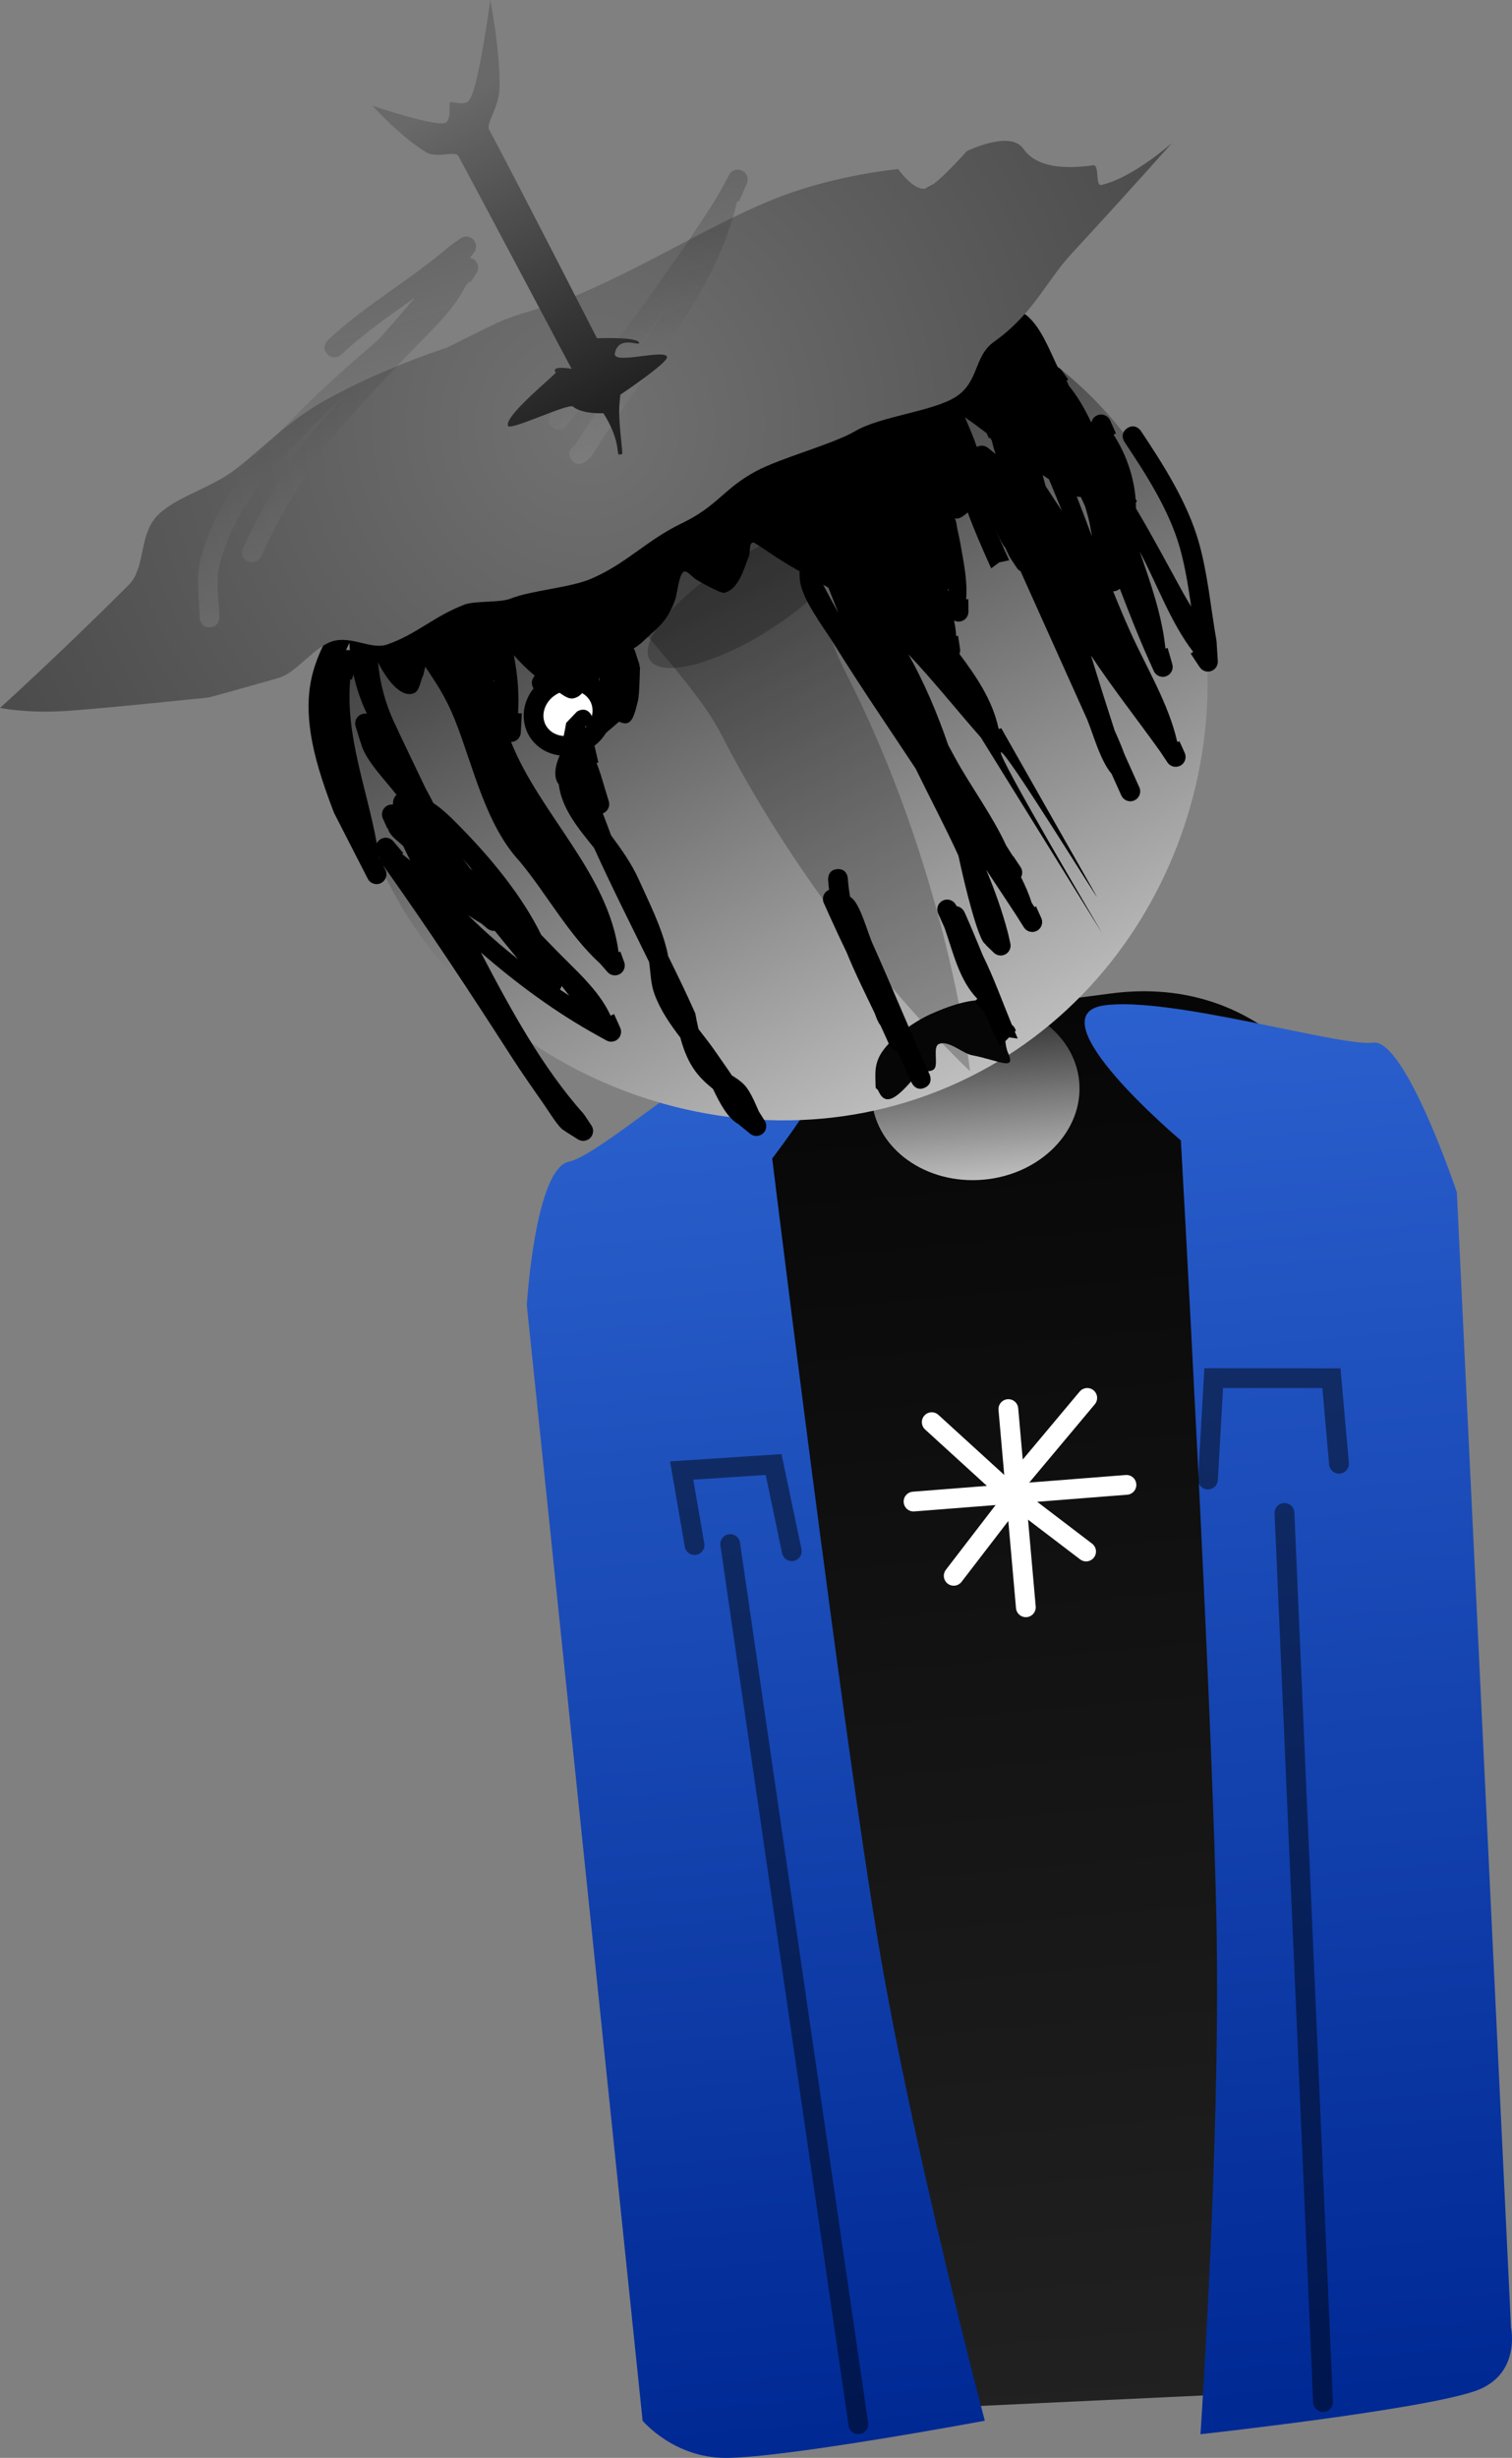 <svg version="1.1" xmlns="http://www.w3.org/2000/svg" xmlns:xlink="http://www.w3.org/1999/xlink" width="191.183" height="310.697" viewBox="0,0,191.183,310.697"><rect x="0" y="0" width="191.183" height="310.697" fill="#808080" stroke="none"/><defs><linearGradient x1="314.517" y1="183.538" x2="330.249" y2="361.689" gradientUnits="userSpaceOnUse" id="color-1"><stop offset="0" stop-color="#060606"/><stop offset="1" stop-color="#212121"/></linearGradient><linearGradient x1="278.677" y1="177.966" x2="295.131" y2="364.287" gradientUnits="userSpaceOnUse" id="color-2"><stop offset="0" stop-color="#2e65d1"/><stop offset="1" stop-color="#002994"/></linearGradient><linearGradient x1="347.904" y1="172.805" x2="364.357" y2="359.126" gradientUnits="userSpaceOnUse" id="color-3"><stop offset="0" stop-color="#2d63d1"/><stop offset="1" stop-color="#002994"/></linearGradient><linearGradient x1="314.797" y1="183.065" x2="316.777" y2="205.483" gradientUnits="userSpaceOnUse" id="color-4"><stop offset="0" stop-color="#222222"/><stop offset="1" stop-color="#bebebe"/></linearGradient><linearGradient x1="266.996" y1="97.529" x2="315.538" y2="192.251" gradientUnits="userSpaceOnUse" id="color-5"><stop offset="0" stop-color="#1e1e1e"/><stop offset="1" stop-color="#bebebe"/></linearGradient><radialGradient cx="266.522" cy="110.145" r="82.173" gradientUnits="userSpaceOnUse" id="color-6"><stop offset="0" stop-color="#717171"/><stop offset="1" stop-color="#4b4b4b"/></radialGradient><linearGradient x1="276.429" y1="53.957" x2="284.508" y2="71.934" gradientUnits="userSpaceOnUse" id="color-7"><stop offset="0" stop-color="#000000" stop-opacity="0.192"/><stop offset="1" stop-color="#a9a9a9" stop-opacity="0.22"/></linearGradient><linearGradient x1="280.009" y1="60.207" x2="286.08" y2="73.714" gradientUnits="userSpaceOnUse" id="color-8"><stop offset="0" stop-color="#000000" stop-opacity="0.192"/><stop offset="1" stop-color="#a9a9a9" stop-opacity="0.22"/></linearGradient><linearGradient x1="229.64" y1="92.829" x2="240.676" y2="129.107" gradientUnits="userSpaceOnUse" id="color-9"><stop offset="0" stop-color="#000000" stop-opacity="0.192"/><stop offset="1" stop-color="#a9a9a9" stop-opacity="0.22"/></linearGradient><linearGradient x1="270.761" y1="82.306" x2="279.447" y2="110.856" gradientUnits="userSpaceOnUse" id="color-10"><stop offset="0" stop-color="#000000" stop-opacity="0.192"/><stop offset="1" stop-color="#a9a9a9" stop-opacity="0.22"/></linearGradient><linearGradient x1="249.441" y1="69.186" x2="270.025" y2="107.499" gradientUnits="userSpaceOnUse" id="color-11"><stop offset="0" stop-color="#696969"/><stop offset="1" stop-color="#212121"/></linearGradient></defs><g transform="translate(-192.434,-56.362)"><g stroke-miterlimit="10"><path d="M286.658,361.886l-14.903,-146.533c0,0 3.799,-26.134 12.735,-27.33c8.874,-1.188 29.944,-3.607 48.316,-6.066c19.928,-2.667 28.362,13.822 28.362,13.822l13.825,161.959z" fill="url(#color-1)" stroke="#000000" stroke-width="0" stroke-linecap="butt" stroke-linejoin="miter"/><path d="M273.688,362.36l-14.642,-141.012c0,0 1.032,-17.351 5.371,-18.16c4.309,-0.803 23.73,-18.521 32.651,-20.183c9.677,-1.803 -6.995,19.801 -6.995,19.801c0,0 3.728,30.356 7.6,59.115c2.098,15.586 4.238,30.704 5.849,40.266c4.366,25.914 13.435,60.172 13.435,60.172c0,0 -25.105,4.7 -32.794,4.7c-6.552,0 -10.476,-4.699 -10.476,-4.699z" fill="url(#color-2)" stroke="#000000" stroke-width="0" stroke-linecap="butt" stroke-linejoin="miter"/><path d="M344.227,364.067c0,0 2.458,-36.145 2.056,-62.708c-0.423,-27.889 -4.536,-100.841 -4.536,-100.841c0,0 -18.767,-15.803 -9.683,-17.071c8.376,-1.169 29.932,5.279 33.977,4.714c4.074,-0.568 10.603,18.914 10.603,18.914l6.846,143.482c0,0 1.318,6.038 -4.557,8.06c-7.011,2.412 -34.706,5.45 -34.706,5.45z" fill="url(#color-3)" stroke="#000000" stroke-width="0" stroke-linecap="butt" stroke-linejoin="miter"/><path d="M328.893,193.117c0.547,6.191 -4.878,11.727 -12.116,12.366c-7.238,0.639 -13.549,-3.861 -14.096,-10.052c-0.547,-6.191 4.878,-11.727 12.116,-12.366c7.238,-0.639 13.549,3.861 14.096,10.052z" fill="url(#color-4)" stroke="#000000" stroke-width="0" stroke-linecap="butt" stroke-linejoin="miter"/><path d="M334.867,244.06l-26.923,2.112" fill="none" stroke="#ffffff" stroke-width="2.5" stroke-linecap="round" stroke-linejoin="miter"/><path d="M319.934,234.482l2.212,25.054" fill="none" stroke="#ffffff" stroke-width="2.5" stroke-linecap="round" stroke-linejoin="miter"/><path d="M329.909,233.07l-8.415,10.046" fill="none" stroke="#ffffff" stroke-width="2.5" stroke-linecap="round" stroke-linejoin="miter"/><path d="M329.764,252.485l-9.689,-7.384l-9.828,-8.966" fill="none" stroke="#ffffff" stroke-width="2.5" stroke-linecap="round" stroke-linejoin="miter"/><path d="M313.025,255.557l8.105,-10.55" fill="none" stroke="#ffffff" stroke-width="2.5" stroke-linecap="round" stroke-linejoin="miter"/><path d="M345.173,243.387l0.728,-12.822l14.885,0.014l0.955,10.813" fill="none" stroke-opacity="0.467" stroke="#000000" stroke-width="2.5" stroke-linecap="round" stroke-linejoin="miter"/><path d="M359.724,360.006l-4.876,-112.395" fill="none" stroke-opacity="0.467" stroke="#000000" stroke-width="2.5" stroke-linecap="round" stroke-linejoin="miter"/><path d="M284.763,251.542l16.204,111.261" fill="none" stroke-opacity="0.467" stroke="#000000" stroke-width="2.5" stroke-linecap="round" stroke-linejoin="miter"/><path d="M280.256,251.674l-1.63,-9.424l11.627,-0.761l2.297,10.96" fill="none" stroke-opacity="0.467" stroke="#000000" stroke-width="2.5" stroke-linecap="round" stroke-linejoin="miter"/><path d="M340.917,121.946c11.265,26.238 -0.716,59.841 -28.515,71.776c-27.799,11.935 -60.889,-2.317 -72.154,-28.555c-11.265,-26.238 2.138,-57.184 29.937,-69.119c27.799,-11.935 59.466,-0.34 70.731,25.898z" fill="url(#color-5)" stroke="#000000" stroke-width="0" stroke-linecap="butt" stroke-linejoin="miter"/><path d="M299.235,141.116c13.128,25.618 15.854,50.658 15.854,50.658c0,0 -18.361,-17.028 -31.49,-42.646c-3.934,-7.676 -16.272,-18.83 -18.984,-25.491c-6.338,-15.572 0.006,-23.351 3.03,-24.9c2.852,-1.461 13.768,-0.005 22.068,12.828c4.267,6.597 5.063,20.853 9.521,29.551z" fill-opacity="0.235" fill="#000000" stroke="none" stroke-width="0" stroke-linecap="butt" stroke-linejoin="round"/><path d="M299.663,123.816c1.457,2.284 -2.97,7.713 -9.889,12.126c-6.918,4.414 -13.708,6.14 -15.165,3.856c-1.457,-2.284 2.97,-7.713 9.889,-12.126c6.918,-4.414 13.708,-6.14 15.165,-3.856z" fill-opacity="0.231" fill="#000000" stroke="none" stroke-width="0" stroke-linecap="butt" stroke-linejoin="miter"/><path d="M268.162,144.406c1.061,1.967 0.171,4.505 -1.987,5.67c-2.159,1.165 -4.769,0.514 -5.83,-1.453c-1.061,-1.967 -0.171,-4.505 1.987,-5.67c2.159,-1.165 4.769,-0.514 5.83,1.453z" fill="#ffffff" stroke="#000000" stroke-width="2.5" stroke-linecap="butt" stroke-linejoin="miter"/><path d="M310.739,115.134c1.061,1.967 0.171,4.505 -1.987,5.67c-2.159,1.165 -4.769,0.514 -5.83,-1.453c-1.061,-1.967 -0.171,-4.505 1.987,-5.67c2.159,-1.165 4.769,-0.514 5.83,1.453z" fill="#ffffff" stroke="#000000" stroke-width="2.5" stroke-linecap="butt" stroke-linejoin="miter"/><path d="M260.934,142.68l2.243,-2.806l2.695,-1.565" fill="none" stroke="#000000" stroke-width="2.5" stroke-linecap="round" stroke-linejoin="miter"/><path d="M268.021,148.25l2.688,-2.298" fill="none" stroke="#000000" stroke-width="2.5" stroke-linecap="round" stroke-linejoin="miter"/><path d="M271.573,144.406l0.401,-3.886" fill="none" stroke="#000000" stroke-width="2.5" stroke-linecap="round" stroke-linejoin="miter"/><path d="M308.134,123.092l-3.89,-0.767l-6.475,-2.939" fill="none" stroke="#000000" stroke-width="2.5" stroke-linecap="round" stroke-linejoin="miter"/><path d="M263.998,99.648c21.925,-11.236 42.4,-15.071 45.733,-8.567c3.333,6.504 -11.738,20.885 -33.663,32.121c-21.925,11.236 -42.4,15.071 -45.733,8.567c-3.333,-6.504 11.738,-20.885 33.663,-32.121z" fill="#000000" stroke="none" stroke-width="0" stroke-linecap="butt" stroke-linejoin="miter"/><path d="M273.497,109.587l1.15,-0.302c1.4,-0.428 2.72,-0.989 4.093,-1.473c0.601,-0.444 1.21,-0.879 1.829,-1.301c0.969,-0.805 1.97,-1.645 3.004,-2.468c-1.707,-2.216 -3.358,-4.501 -5.531,-6.358c-0.318,0.106 -0.676,0.191 -1.076,0.253c-0.573,0.09 -1.187,0.119 -1.825,0.095c7.957,-1.18 15.926,-5.703 22.918,-10.322c0.074,0.421 0.146,0.839 0.219,1.251c0.588,0.469 1.197,0.913 1.789,1.377v-0c-0.23,-0.598 -0.426,-1.233 -0.591,-1.76c-0.467,-0.291 -0.932,-0.585 -1.396,-0.882c2.642,-1.745 5.144,-3.504 7.453,-5.1c1.866,-1.29 4.063,-2.44 6.241,-3.67c0.079,0.192 0.154,0.385 0.227,0.578c0.28,0.471 0.559,0.941 0.839,1.412l-0.076,0.136l0.116,-0.046l0.804,2.004c0.202,0.504 0.053,1.062 -0.332,1.402c0.25,0.607 0.499,1.215 0.746,1.824c0.41,0.808 0.808,1.62 1.192,2.438c0.144,0.259 0.287,0.519 0.429,0.78c0.799,1.224 1.581,2.442 2.354,3.623c0.329,0.717 0.678,1.421 1.035,2.119c0.089,0.031 0.179,0.061 0.27,0.09c1.134,0.363 2.069,0.213 3.064,1.112c1.652,1.491 2.678,4.155 3.736,6.39c0.213,0.091 0.401,0.242 0.537,0.441l0.786,1.101l-0.204,0.145l0.08,0.179c0.069,0.154 0.137,0.31 0.203,0.465c1.108,1.335 2.031,2.949 2.845,4.671c0.071,-0.392 0.327,-0.743 0.718,-0.919c0.63,-0.283 1.37,-0.002 1.653,0.628l0.744,1.656l-0.311,0.14c1.562,2.399 2.572,5.269 2.798,8.158c0.055,0.082 0.109,0.165 0.164,0.247l-0.135,0.203c0.012,0.243 0.019,0.487 0.019,0.73h-0c2.052,3.452 3.946,7.012 5.943,10.652c0.291,0.53 0.658,1.12 1.033,1.746c-0.367,-2.508 -0.758,-5.026 -1.432,-7.413c-1.349,-4.778 -4.301,-9.339 -7.004,-13.394c0,0 -0.693,-1.04 0.347,-1.733c1.04,-0.693 1.733,0.347 1.733,0.347c2.825,4.247 5.87,9.014 7.302,14.009c1.152,4.017 1.525,8.4 2.253,12.514l-0.013,0.071l0.019,-0.001l0.157,2.466c0.045,0.515 -0.235,1.025 -0.733,1.249c-0.574,0.258 -1.239,0.048 -1.566,-0.468l-1.128,-1.706l0.318,-0.21c-2.873,-3.721 -4.549,-8.547 -6.77,-12.698c1.413,4.068 2.838,8.116 3.26,12.282l0.277,-0.08l0.587,2.038c0.181,0.593 -0.103,1.243 -0.684,1.504c-0.63,0.283 -1.37,0.002 -1.653,-0.628l-0.62,-1.38c-1.339,-2.978 -2.505,-5.996 -3.675,-9.018c-0.094,0.085 -0.203,0.157 -0.326,0.212c-0.169,0.076 -0.345,0.111 -0.519,0.11c0.689,1.713 1.403,3.416 2.16,5.101c1.973,4.388 4.84,9.075 5.926,13.851l0.068,0.102l0.23,-0.104l0.664,1.477c0.283,0.63 0.002,1.37 -0.628,1.653c-0.572,0.257 -1.236,0.049 -1.564,-0.464l-0.89,-1.337c-2.899,-4.068 -6.01,-7.99 -8.767,-12.168c0.961,3.164 1.962,6.326 2.993,9.505c0.45,0.988 0.875,1.98 1.242,2.989c0.331,0.736 0.662,1.472 0.993,2.207l0.885,1.969c0.283,0.63 0.002,1.37 -0.628,1.653c-0.63,0.283 -1.37,0.002 -1.653,-0.628l-0.885,-1.969c-0.112,-0.249 -0.224,-0.499 -0.336,-0.748c-1.517,-1.782 -2.401,-5.342 -3.204,-7.129c-2.77,-6.164 -5.541,-12.329 -8.311,-18.493c-0.19,-0.098 -0.355,-0.246 -0.476,-0.434l-0.899,-1.349l0.036,-0.024l-0.09,-0.064c-0.165,-0.365 -0.334,-0.727 -0.507,-1.086c-0.523,-0.628 -0.884,-1.539 -1.261,-2.381c0.479,1.152 1.007,2.284 1.525,3.425c0.01,0.02 0.016,0.032 0.016,0.032l-0.001,0.001c0.074,0.164 0.148,0.328 0.222,0.492l-1.251,0.266l-1.03,0.759c-0.074,-0.164 -0.147,-0.328 -0.221,-0.492l-0,0c0,0 -0.002,-0.004 -0.005,-0.011c-0.956,-2.134 -1.919,-4.329 -2.741,-6.569c-0.513,0.466 -1.181,0.936 -1.627,0.74c0.093,0.23 0.169,0.459 0.189,0.608c0.113,0.826 0.346,1.631 0.487,2.452c0.462,2.68 0.936,4.788 0.751,7.173l0.278,-0.003l0.015,1.541c0.014,0.468 -0.235,0.924 -0.68,1.152c-0.373,0.191 -0.798,0.177 -1.144,-0.002c0.146,0.666 0.237,1.295 0.27,1.964l0.239,-0.037l0.247,1.615c0.041,0.234 0.014,0.471 -0.072,0.686c2.189,2.921 4.201,5.913 4.943,9.413l0.052,0.08l0.29,-0.11l12.085,21.291c0.234,0.591 -11.542,-18.547 -12.12,-18.251c-0.581,0.298 13.107,23.376 12.765,22.833l-15.304,-24.69c-3.142,-3.577 -6.024,-7.197 -9.159,-10.521c2.059,3.7 3.677,7.535 5.029,11.481c0.313,0.586 0.628,1.169 0.948,1.75c1.945,3.534 4.638,7.151 6.378,10.935c0.292,0.461 0.585,0.922 0.877,1.382l0.032,-0.021l0.897,1.347c0.043,0.062 0.081,0.129 0.113,0.2c0.165,0.368 0.138,0.773 -0.038,1.103c0.534,1.059 0.999,2.135 1.348,3.232c0.033,0.05 0.066,0.101 0.1,0.151l-0.011,0.02l0.017,-0.011l0.241,0.381l0.199,-0.09l0.664,1.477c0.283,0.63 0.002,1.37 -0.628,1.653c-0.581,0.261 -1.255,0.042 -1.578,-0.487l-1.006,-1.59c-1.25,-1.898 -2.495,-3.799 -3.757,-5.687c1.076,2.572 2.024,5.208 2.747,7.96l-0.002,0.021l0.007,-0.002l0.302,1.319c0.144,0.576 -0.14,1.19 -0.701,1.442c-0.489,0.22 -1.045,0.099 -1.402,-0.261l-1.025,-0.989l0.025,-0.026c-0.062,-0.049 -0.121,-0.1 -0.179,-0.155c-0.556,-0.521 -1.412,-3.544 -1.593,-4.179c-0.647,-2.275 -1.185,-4.587 -1.685,-6.904c-1.702,-3.712 -3.616,-7.322 -5.413,-11.007c-3.475,-5.255 -7.032,-10.444 -10.366,-15.823c-1.315,-2.122 -4.116,-5.682 -4.285,-8.175c-0.023,-0.337 -0.03,-0.649 -0.02,-0.937c-1.324,-0.768 -2.642,-1.535 -3.897,-2.417c-0.017,-0.012 -1.822,-1.234 -1.942,-1.23c-0.612,0.021 -0.338,1.181 -0.572,1.746c-0.213,0.513 -0.429,1.179 -0.7,1.846c-0.502,1.235 -1.194,2.476 -2.409,2.769c-0.475,0.114 -3.246,-1.475 -3.613,-1.708c-0.518,-0.329 -1.193,-1.308 -1.624,-0.87c-0.545,0.555 -0.729,2.799 -0.985,3.491c-0.696,1.886 -1.452,2.935 -2.976,4.22c-1.552,1.45 -2.592,2.762 -4.953,2.17c-0.64,-0.16 -1.242,-1.653 -1.632,-1.121c-0.392,0.537 -0.59,1.684 -0.842,2.908c0.05,0.111 0.1,0.222 0.15,0.334l0.553,1.231c0.283,0.63 0.002,1.37 -0.628,1.653c-0.371,0.167 -0.78,0.138 -1.112,-0.043c-0.342,0.55 -0.787,0.947 -1.392,1.076c-0.781,0.166 -1.495,-0.574 -2.195,-0.958c-1.833,-1.006 -3.83,-2.736 -5.358,-4.487c0.463,2.436 0.702,4.938 0.525,7.327l0.481,0.026l-0.131,2.408c-0.016,0.438 -0.262,0.854 -0.679,1.068c-0.178,0.091 -0.367,0.136 -0.554,0.138c3.68,9.172 12.29,16.582 13.601,26.576l0.223,-0.081l0.478,1.312c0.224,0.588 -0.026,1.262 -0.599,1.556c-0.529,0.271 -1.162,0.129 -1.528,-0.309l-0.899,-1.028c-4.011,-3.657 -6.719,-8.757 -10.194,-12.949c-4.277,-4.6 -5.836,-11.892 -8.079,-17.617c-0.711,-1.813 -1.534,-3.444 -2.6,-5.075c-0.32,-0.489 -0.634,-0.982 -0.951,-1.473c-0.075,-0.116 -0.184,-0.267 -0.299,-0.429c-0.075,0.404 -0.197,0.83 -0.267,1.123c-0.401,0.747 -0.41,1.94 -1.202,2.241c-1.637,0.621 -3.456,-1.815 -4.503,-3.927c0.238,2.698 0.945,5.257 2.094,7.713c0.088,0.157 0.17,0.316 0.23,0.478c0.059,0.119 0.119,0.238 0.18,0.357l0,0.046c0.003,0.006 0.005,0.012 0.008,0.018l0.016,-0.006l0.094,0.24c1.122,2.385 2.285,4.755 3.409,7.13c0.338,0.595 0.657,1.198 0.951,1.81c1.45,0.949 2.865,2.462 3.825,3.445c3.308,3.388 7.403,8.242 9.824,13.224c0.492,0.498 0.979,0.999 1.463,1.505c2.753,2.88 5.75,5.317 7.317,8.713l0.438,-0.197l0.774,1.723c0.283,0.63 0.002,1.37 -0.628,1.653c-0.378,0.17 -0.795,0.137 -1.13,-0.053l-1.168,-0.646c-5.309,-2.935 -10.142,-6.522 -14.692,-10.468c3.767,7.207 7.782,14.568 13.019,20.434l0.024,0.09l0.027,-0.018l0.897,1.347c0.043,0.062 0.081,0.129 0.113,0.2c0.283,0.63 0.002,1.37 -0.628,1.653c-0.402,0.181 -0.849,0.131 -1.193,-0.092l-1.632,-1.024l0.016,-0.026c-0.058,-0.028 -0.115,-0.058 -0.172,-0.089c-0.665,-0.367 -1.906,-2.411 -2.386,-3.102c-1.438,-2.069 -2.883,-4.11 -4.245,-6.231c-5.232,-8.146 -10.622,-16.316 -16.215,-24.182l0.297,0.579c0.315,0.614 0.072,1.368 -0.542,1.683c-0.614,0.315 -1.368,0.072 -1.683,-0.542l-0.719,-1.404c-1.183,-2.308 -2.367,-4.616 -3.547,-6.926c-2.14,-5.617 -4.412,-12.316 -2.494,-18.348c0.881,-2.769 2.403,-5.353 3.988,-7.785c0,0 0.32,-0.49 0.857,-0.581c0.2,-0.298 0.407,-0.597 0.621,-0.897c0.035,-0.592 0.562,-0.926 0.68,-0.994l0.387,-0.593c0.116,-0.185 0.281,-0.341 0.489,-0.448c0.253,-0.13 0.53,-0.165 0.79,-0.118c2.526,-2.056 5.044,-3.914 8.151,-5.045c6.038,-2.293 12.286,-4.044 17.937,-7.231c0.897,-0.506 1.764,-1.047 2.61,-1.614c0.72,-1.279 1.526,-2.517 2.406,-3.733l0.954,-1.311c0.125,-0.178 0.298,-0.326 0.511,-0.422c0.126,-0.057 0.256,-0.091 0.386,-0.104c0.259,-0.222 0.552,-0.299 0.552,-0.299zM243.432,163.326c-0.668,-0.658 -1.536,-1.171 -1.889,-2.025c-0.037,-0.089 -0.068,-0.18 -0.095,-0.272l-0.053,0.024l-0.553,-1.231c-0.283,-0.63 -0.002,-1.37 0.628,-1.653c0.21,-0.095 0.433,-0.126 0.647,-0.103c-0.002,-0.483 0.1,-0.922 0.442,-1.218c0.005,-0.004 0.01,-0.008 0.015,-0.013c-1.575,-2.013 -3.878,-4.326 -4.469,-6.397c-0.017,-0.061 -0.033,-0.122 -0.048,-0.183l-0.022,0.007l-0.634,-2.064c-0.193,-0.598 0.091,-1.259 0.678,-1.523c0.244,-0.11 0.505,-0.135 0.749,-0.087c-0.752,-1.566 -1.326,-3.257 -1.7,-4.954l-0.212,0.656l-0.198,-0.064c-0.646,7.129 2.133,13.894 3.357,20.743c0.123,-0.259 0.335,-0.477 0.616,-0.603c0.53,-0.238 1.138,-0.077 1.486,0.355l1.249,1.481l-0.142,0.12c0.347,0.265 0.689,0.536 1.026,0.814c-0.312,-0.603 -0.611,-1.208 -0.879,-1.809zM293.968,95.885c-0.433,0.13 -0.89,0.012 -1.207,-0.281l-0.608,-0.539c-0.271,0.564 -0.642,1.072 -1.19,1.476c-0.744,0.548 -1.578,0.806 -2.459,0.853c0.125,0.527 0.24,1.051 0.342,1.567l0.185,-0.074l0.475,1.182c0.452,-0.228 0.908,-0.439 1.37,-0.629c1.464,-0.602 2.998,-1.022 4.534,-1.431c-0.51,-0.706 -1,-1.47 -1.442,-2.124zM294.805,92.854c1.836,1.181 3.649,2.402 5.447,3.68c0.211,-0.083 0.421,-0.17 0.629,-0.261c0.026,-0.288 0.067,-0.584 0.094,-0.883c-0.9,-0.746 -1.719,-1.47 -2.221,-1.848c-0.228,-0.172 -0.455,-0.344 -0.682,-0.516c-1.188,0.719 -2.545,-0.127 -3.754,-1.39c0.066,0.261 0.141,0.514 0.231,0.756l-0.015,0.141l0.041,-0.006l0.009,0.068c0.074,0.086 0.147,0.172 0.22,0.258zM316.062,112.809c0.455,-0.205 0.968,-0.114 1.324,0.189l0.933,0.762c-0.191,-0.574 -0.354,-1.149 -0.486,-1.722c-0.07,-0.112 -0.139,-0.223 -0.209,-0.335l-0.145,0.065l-0.291,-0.647c-0.546,-0.417 -1.09,-0.827 -1.631,-1.225c-0.34,-0.25 -0.726,-0.506 -1.114,-0.778c0.518,1.206 1.077,2.476 1.508,3.748c0.036,-0.021 0.073,-0.04 0.112,-0.057zM257.928,177.611c-0.987,-1.187 -1.964,-2.38 -2.929,-3.58c-0.523,0.054 -0.955,-0.298 -0.955,-0.298l-0.749,-0.638c-0.579,-0.321 -1.139,-0.675 -1.681,-1.058c0.525,0.514 1.054,1.023 1.589,1.524c1.498,1.401 3.081,2.755 4.725,4.049zM324.642,117.792c0.052,0.083 0.105,0.165 0.157,0.248c0.638,1.006 1.281,1.961 1.906,2.895c-0.537,-1.334 -1.082,-2.664 -1.64,-3.991c-0.265,-0.173 -0.529,-0.349 -0.792,-0.528c0.128,0.456 0.252,0.914 0.369,1.375zM329.985,121.584c-0.115,-0.4 -0.228,-0.802 -0.34,-1.206c-0.185,-0.399 -0.369,-0.798 -0.55,-1.198c-0.177,0.012 -0.354,-0.013 -0.519,-0.074c0.653,1.681 1.29,3.369 1.928,5.056c-0.169,-0.935 -0.308,-1.848 -0.519,-2.578zM304.628,93.742c-0.39,-0.47 -0.779,-0.941 -1.166,-1.413c0.043,0.497 0.072,0.993 0.087,1.486c0.264,0.189 0.527,0.379 0.789,0.571c0.043,0.031 0.085,0.063 0.126,0.096c0.122,-0.065 0.244,-0.13 0.366,-0.195c-0.072,-0.181 -0.14,-0.364 -0.202,-0.545zM298.439,133.819c-0.426,-1.043 -0.843,-2.097 -1.256,-3.161c-0.227,-0.136 -0.456,-0.27 -0.688,-0.402c0.203,0.396 0.39,0.705 0.42,0.764c0.489,0.955 0.996,1.882 1.523,2.798zM286.878,101.302l0.011,-0.01l-0.036,-0.017c-0.457,-0.541 -0.935,-1.041 -1.432,-1.505c0.461,0.61 0.902,1.252 1.325,1.931c0.105,-0.07 0.21,-0.139 0.315,-0.208zM264.409,182.22c-0.329,-0.415 -0.649,-0.833 -0.958,-1.232c-0.042,0.166 -0.118,0.323 -0.224,0.459c0.392,0.261 0.787,0.518 1.182,0.772zM236.625,137.628c-0.159,0.306 -0.309,0.615 -0.447,0.926c0.166,-0.031 0.334,-0.028 0.494,0.006c-0.023,-0.313 -0.039,-0.624 -0.047,-0.931zM251.822,166.08c0.13,0.113 0.259,0.227 0.389,0.34c-0.408,-0.511 -0.824,-1.013 -1.247,-1.502c0.284,0.389 0.57,0.776 0.858,1.162zM312.381,131.03c-0.013,-0.087 -0.024,-0.175 -0.033,-0.262l-0.09,0.21c0.041,0.017 0.082,0.034 0.123,0.052zM254.896,142.533c-0.01,-0.065 -0.02,-0.129 -0.03,-0.194l-0.08,0.041c0.037,0.051 0.074,0.102 0.111,0.153zM240.444,164.895l0.123,0.24l-0.228,-0.507c0.004,0.028 0.008,0.057 0.012,0.085c0.031,0.061 0.062,0.121 0.093,0.182zM240.774,165.474l-0.027,0.012l0.034,0.065z" fill="#000000" stroke="none" stroke-width="0.5" stroke-linecap="butt" stroke-linejoin="miter"/><path d="M340.609,74.442c0,0 -5.401,6.115 -12.674,13.979c-3.207,3.468 -4.843,7.608 -9.82,11.151c-2.571,1.831 -1.861,5.043 -4.814,6.945c-2.906,1.871 -9.469,2.431 -12.723,4.338c-2.821,1.653 -9.493,3.416 -12.561,5.073c-4.148,2.24 -4.791,4.373 -9.362,6.576c-4.521,2.178 -6.973,5.086 -11.461,7.012c-2.73,1.172 -7.523,1.445 -10.209,2.518c-1.339,0.535 -4.509,0.248 -5.833,0.758c-3.972,1.531 -6.031,3.758 -9.814,5.056c-1.926,0.661 -4.503,-1.143 -6.845,-0.427c-2.393,0.731 -4.555,3.981 -6.815,4.632c-4.908,1.413 -8.83,2.474 -8.83,2.474c0,0 -14.839,1.551 -18.573,1.737c-4.8,0.24 -7.838,-0.419 -7.838,-0.419c0,0 7.088,-6.375 16.249,-15.514c2.049,-2.044 1.385,-5.842 3.213,-8.279c1.873,-2.497 6.25,-3.633 9.45,-5.754c3.053,-2.024 6.884,-6.282 11.651,-9.019c7.551,-4.334 15.952,-6.971 15.952,-6.971c0,0 4.115,-2.066 6.236,-3.089c2.532,-1.22 7.038,-2.194 10.024,-3.463c9.582,-4.071 17.84,-9.461 25.907,-12.546c7.283,-2.785 14.877,-3.474 14.877,-3.474c0,0 1.984,2.841 3.51,2.443c1.343,-0.35 5.166,-4.705 5.166,-4.705c0,0 5.516,-2.734 7.181,-0.287c1.6,2.35 5.188,2.584 8.803,2.069c0.855,-0.122 0.215,2.671 1.046,2.483c3.988,-0.899 8.909,-5.301 8.909,-5.301z" fill="url(#color-6)" stroke="#000000" stroke-width="0" stroke-linecap="butt" stroke-linejoin="miter"/><path d="M319.887,189.436c1.064,2.368 -1.047,0.995 -4.591,0.305c-0.707,-0.138 -1.665,-0.85 -2.583,-1.243c-0.567,-0.243 -1.118,-0.364 -1.586,-0.153c-0.725,0.326 -0.115,2.301 -0.476,3.009c-0.367,0.721 -1.701,0.178 -2.16,0.721c-2.215,2.623 -3.958,4.473 -4.957,2.253c-0.233,-0.519 -0.385,-0.16 -0.39,-0.732c-0.013,-1.442 -0.252,-2.814 0.968,-4.479c1.216,-1.66 3.888,-3.614 5.984,-4.556c2.637,-1.185 6.44,-2.498 8.116,-1.269c1.522,1.116 1.004,4.654 1.674,6.144z" fill="#060606" stroke="none" stroke-width="0" stroke-linecap="butt" stroke-linejoin="miter"/><path d="M309.36,193.862c-1.14,0.512 -1.653,-0.628 -1.653,-0.628l-0.251,-0.558c-0.52,-1.158 -1.031,-2.318 -1.537,-3.479c-0.434,-0.04 -0.835,-0.306 -1.027,-0.733l-0.585,-1.302c-0.179,-0.398 -0.362,-0.796 -0.549,-1.196c-0.319,-0.396 -0.498,-0.911 -0.725,-1.529c-1.205,-2.509 -2.483,-5.065 -3.543,-7.674c-0.726,-1.517 -1.446,-3.038 -2.139,-4.579l-0.752,-1.673c-0.283,-0.63 -0.002,-1.37 0.628,-1.653c0.013,-0.006 0.026,-0.012 0.039,-0.017c-0.054,-0.429 -0.095,-0.859 -0.123,-1.291c0,0 -0.079,-1.247 1.168,-1.327c1.247,-0.079 1.327,1.168 1.327,1.168c0.05,0.787 0.15,1.569 0.291,2.347c0.047,0.027 0.093,0.057 0.138,0.088c1.122,0.772 2.076,4.437 2.666,5.75c2.399,5.339 4.6,10.733 7.001,16.075l0.251,0.558c0,0 0.512,1.14 -0.628,1.653z" fill="#000000" stroke="none" stroke-width="0.5" stroke-linecap="butt" stroke-linejoin="miter"/><path d="M320.025,187.498l-1.179,1.177c-0.686,-1.527 -1.373,-3.055 -2.059,-4.582c-0.098,-0.062 -0.187,-0.139 -0.265,-0.228l-0.854,-0.927l0.347,-0.319c-2.26,-2.318 -3.01,-5.67 -4.141,-8.96l-0.818,-1.821c-0.283,-0.63 -0.002,-1.37 0.628,-1.653c0.592,-0.266 1.281,-0.034 1.597,0.518l0.129,0.219c0.675,0.065 0.986,0.755 0.986,0.755c0.814,1.812 1.561,3.647 2.318,5.477c1.402,2.847 2.514,5.954 3.666,8.749c0.38,0.278 0.501,0.741 0.501,0.741l-0.135,0.134c0.126,0.295 0.253,0.585 0.381,0.871z" fill="#000000" stroke="none" stroke-width="0.5" stroke-linecap="butt" stroke-linejoin="miter"/><path d="M267.119,146.615c0.726,1.018 -0.291,1.744 -0.291,1.744l-0.339,-0.208c-0.089,0.531 -0.199,1.074 -0.312,1.624c0.555,-0.105 1.129,0.179 1.371,0.716c0.038,0.085 0.066,0.171 0.084,0.259l0.458,2.001l-0.224,0.051c0.392,0.994 0.695,1.996 1.066,3.28l0.475,1.547c0.193,0.598 -0.091,1.259 -0.678,1.523c-0.024,0.011 -0.048,0.021 -0.072,0.03c0.363,0.918 0.701,1.854 1.047,2.779c1.292,1.747 2.562,3.523 3.441,5.458c1.338,2.976 2.869,5.944 3.633,9.136c0.052,0.216 0.093,0.432 0.126,0.646c1.191,2.399 2.359,4.811 3.444,7.263c0.119,0.647 0.247,1.317 0.408,1.983c0.782,1.012 1.584,2.018 2.316,3.102c0.429,0.636 1.166,1.64 1.905,2.755c0.568,0.352 1.118,0.719 1.575,1.197c0.759,0.795 1.379,2.342 1.841,3.375l0.724,1.143c0.036,0.055 0.068,0.113 0.095,0.174c0.283,0.63 0.002,1.37 -0.628,1.653c-0.455,0.205 -0.968,0.114 -1.324,-0.189l-1.391,-1.136l0.013,-0.015c-0.026,-0.014 -0.053,-0.029 -0.079,-0.043c-1.371,-0.76 -2.35,-2.636 -3.212,-4.441c-0.893,-0.736 -1.784,-1.527 -2.529,-2.671c-0.748,-1.148 -1.246,-2.474 -1.603,-3.824c-1.278,-1.68 -2.485,-3.391 -3.26,-5.47c-0.52,-1.396 -0.48,-2.714 -0.69,-4.092c-2.354,-4.8 -4.764,-9.566 -6.964,-14.425c-2.015,-2.488 -4.101,-4.998 -4.464,-8.037c-0.77,-0.925 -0.383,-2.575 0.182,-3.776c0.222,-1.353 0.546,-2.703 0.761,-3.989l1.353,-1.415c0,0 1.018,-0.726 1.744,0.291z" fill="#000000" stroke="none" stroke-width="0.5" stroke-linecap="butt" stroke-linejoin="miter"/><path d="M273.357,140.669c-0.024,0.75 -0.077,3.558 -0.254,4.258c-0.612,2.422 -0.896,4.092 -3.709,1.743c-0.925,-0.773 -1.253,-2.687 -1.148,-4.558c-0.661,-0.149 -0.883,-0.871 -0.883,-0.871c-0.806,-2.655 -1.155,-3.461 1.372,-4.946l1.302,-0.585c0.63,-0.283 1.37,-0.002 1.653,0.628c0.128,0.286 0.141,0.594 0.057,0.872l-0.183,0.621c0.473,0.005 0.922,0.278 1.129,0.738c0.022,0.048 0.04,0.097 0.055,0.146l0.561,1.74l-0.075,0.024z" fill="#000000" stroke="none" stroke-width="0.5" stroke-linecap="butt" stroke-linejoin="miter"/><path d="" fill="url(#color-7)" stroke="none" stroke-width="0.5" stroke-linecap="butt" stroke-linejoin="miter"/><path d="" fill="url(#color-8)" stroke="none" stroke-width="0.5" stroke-linecap="butt" stroke-linejoin="miter"/><path d="M244.853,94.016c-3.193,2.27 -6.431,4.489 -9.249,7.168c0,0 -0.907,0.86 -1.767,-0.047c-0.86,-0.907 0.047,-1.767 0.047,-1.767c4.691,-4.44 10.489,-7.637 15.371,-11.871l0.062,-0.017l-0.013,-0.019l1.332,-0.945c0.113,-0.084 0.241,-0.15 0.383,-0.193c0.66,-0.201 1.359,0.172 1.56,0.832c0.124,0.407 0.03,0.828 -0.215,1.139l-0.508,0.661c0.451,0.078 0.843,0.401 0.985,0.869c0.113,0.372 0.044,0.757 -0.156,1.058l-0.746,1.137l-0.117,-0.077l-0.013,0.016l-0.152,-0.125l-0.036,-0.023c-0.004,0.009 -0.007,0.017 -0.011,0.026l0.171,0.155c-0.155,0.164 -0.311,0.328 -0.467,0.49c-1.633,3.315 -4.624,5.888 -7.227,8.647c-4.236,4.491 -9.064,9.289 -12.45,14.464c-2.291,3.599 -4.357,6.945 -6.074,10.861l-0.159,0.305c0,0 -0.588,1.103 -1.691,0.514c-1.103,-0.588 -0.514,-1.691 -0.514,-1.691l0.075,-0.132c1.77,-4.035 3.905,-7.507 6.264,-11.213c1.782,-2.709 3.904,-5.163 6.13,-7.537c-1.548,1.427 -3.062,2.893 -4.515,4.432c-4.755,4.499 -9.289,10.08 -10.939,16.59c-0.543,2.142 -0.074,4.482 -0.036,6.658c0,0 0.021,1.25 -1.229,1.271c-1.25,0.021 -1.271,-1.229 -1.271,-1.229c-0.04,-2.431 -0.482,-4.914 0.111,-7.311c1.72,-6.947 6.538,-12.939 11.593,-17.745c3.417,-3.624 7.176,-6.838 10.917,-10.082c1.544,-1.736 3.083,-3.473 4.554,-5.269z" fill="url(#color-9)" stroke="none" stroke-width="0.5" stroke-linecap="butt" stroke-linejoin="miter"/><path d="M264.663,114.462c-0.723,-1.019 0.296,-1.743 0.296,-1.743l0.109,0.047c3.683,-6.008 7.932,-11.585 11.603,-17.579c-1,1.406 -2.011,2.802 -3.045,4.18c-2.881,3.84 -6.629,6.985 -9.555,10.795c0,0 -0.762,0.991 -1.753,0.229c-0.991,-0.762 -0.229,-1.753 -0.229,-1.753c2.921,-3.798 6.67,-6.934 9.534,-10.768c2.677,-3.583 5.211,-7.28 7.794,-10.941c1.493,-2.344 3.222,-4.71 4.507,-7.146l0.7,-1.312v0c0.151,-0.282 0.409,-0.507 0.739,-0.608c0.66,-0.201 1.359,0.172 1.56,0.832c0.09,0.297 0.065,0.602 -0.051,0.865l-0.987,2.289l-0.202,-0.087c-0.02,0.035 -0.04,0.07 -0.061,0.105c-2.757,11.951 -12.203,22.001 -18.423,32.201l-0.795,0.688c0,0 -1.019,0.723 -1.743,-0.296z" fill="url(#color-10)" stroke="none" stroke-width="0.5" stroke-linecap="butt" stroke-linejoin="miter"/><path d="M264.708,102.982c0,0 -10.919,-20.582 -14.304,-26.883c-0.403,-0.749 -2.748,0.338 -4.125,-0.509c-3.269,-2.01 -6.759,-5.868 -6.759,-5.868c0,0 8.522,2.904 9.36,2.081c0.666,-0.654 0.261,-2.363 0.443,-2.517c0.162,-0.137 1.597,0.411 2.291,-0.081c1.235,-0.876 2.81,-12.843 2.81,-12.843c0,0 1.256,6.241 1.174,10.999c-0.046,2.697 -1.782,4.528 -1.29,5.443c3.385,6.3 13.606,26.317 13.606,26.317c0,0 5.323,-0.218 5.336,0.604c0.007,0.4 -2.604,-1.005 -3.076,1.304c-0.306,1.497 6.353,-0.604 6.598,0.45c0.17,0.73 -6.062,4.882 -6.111,4.923c-0.11,0.092 0.431,-2.043 0.115,0.88c-0.249,2.306 0.535,6.653 0.3,6.499c-0.151,-0.099 -0.464,0.397 -0.537,-0.445c-0.209,-2.428 -1.816,-4.738 -1.816,-4.738c0,0 -2.667,0.143 -3.842,-0.84c-0.557,-0.466 -7.902,3.066 -8.206,2.449c-0.6,-1.217 6.142,-6.595 6.025,-6.759c-0.685,-0.958 2.008,-0.466 2.008,-0.466z" fill="url(#color-11)" stroke="#000000" stroke-width="0" stroke-linecap="butt" stroke-linejoin="miter"/></g></g></svg>